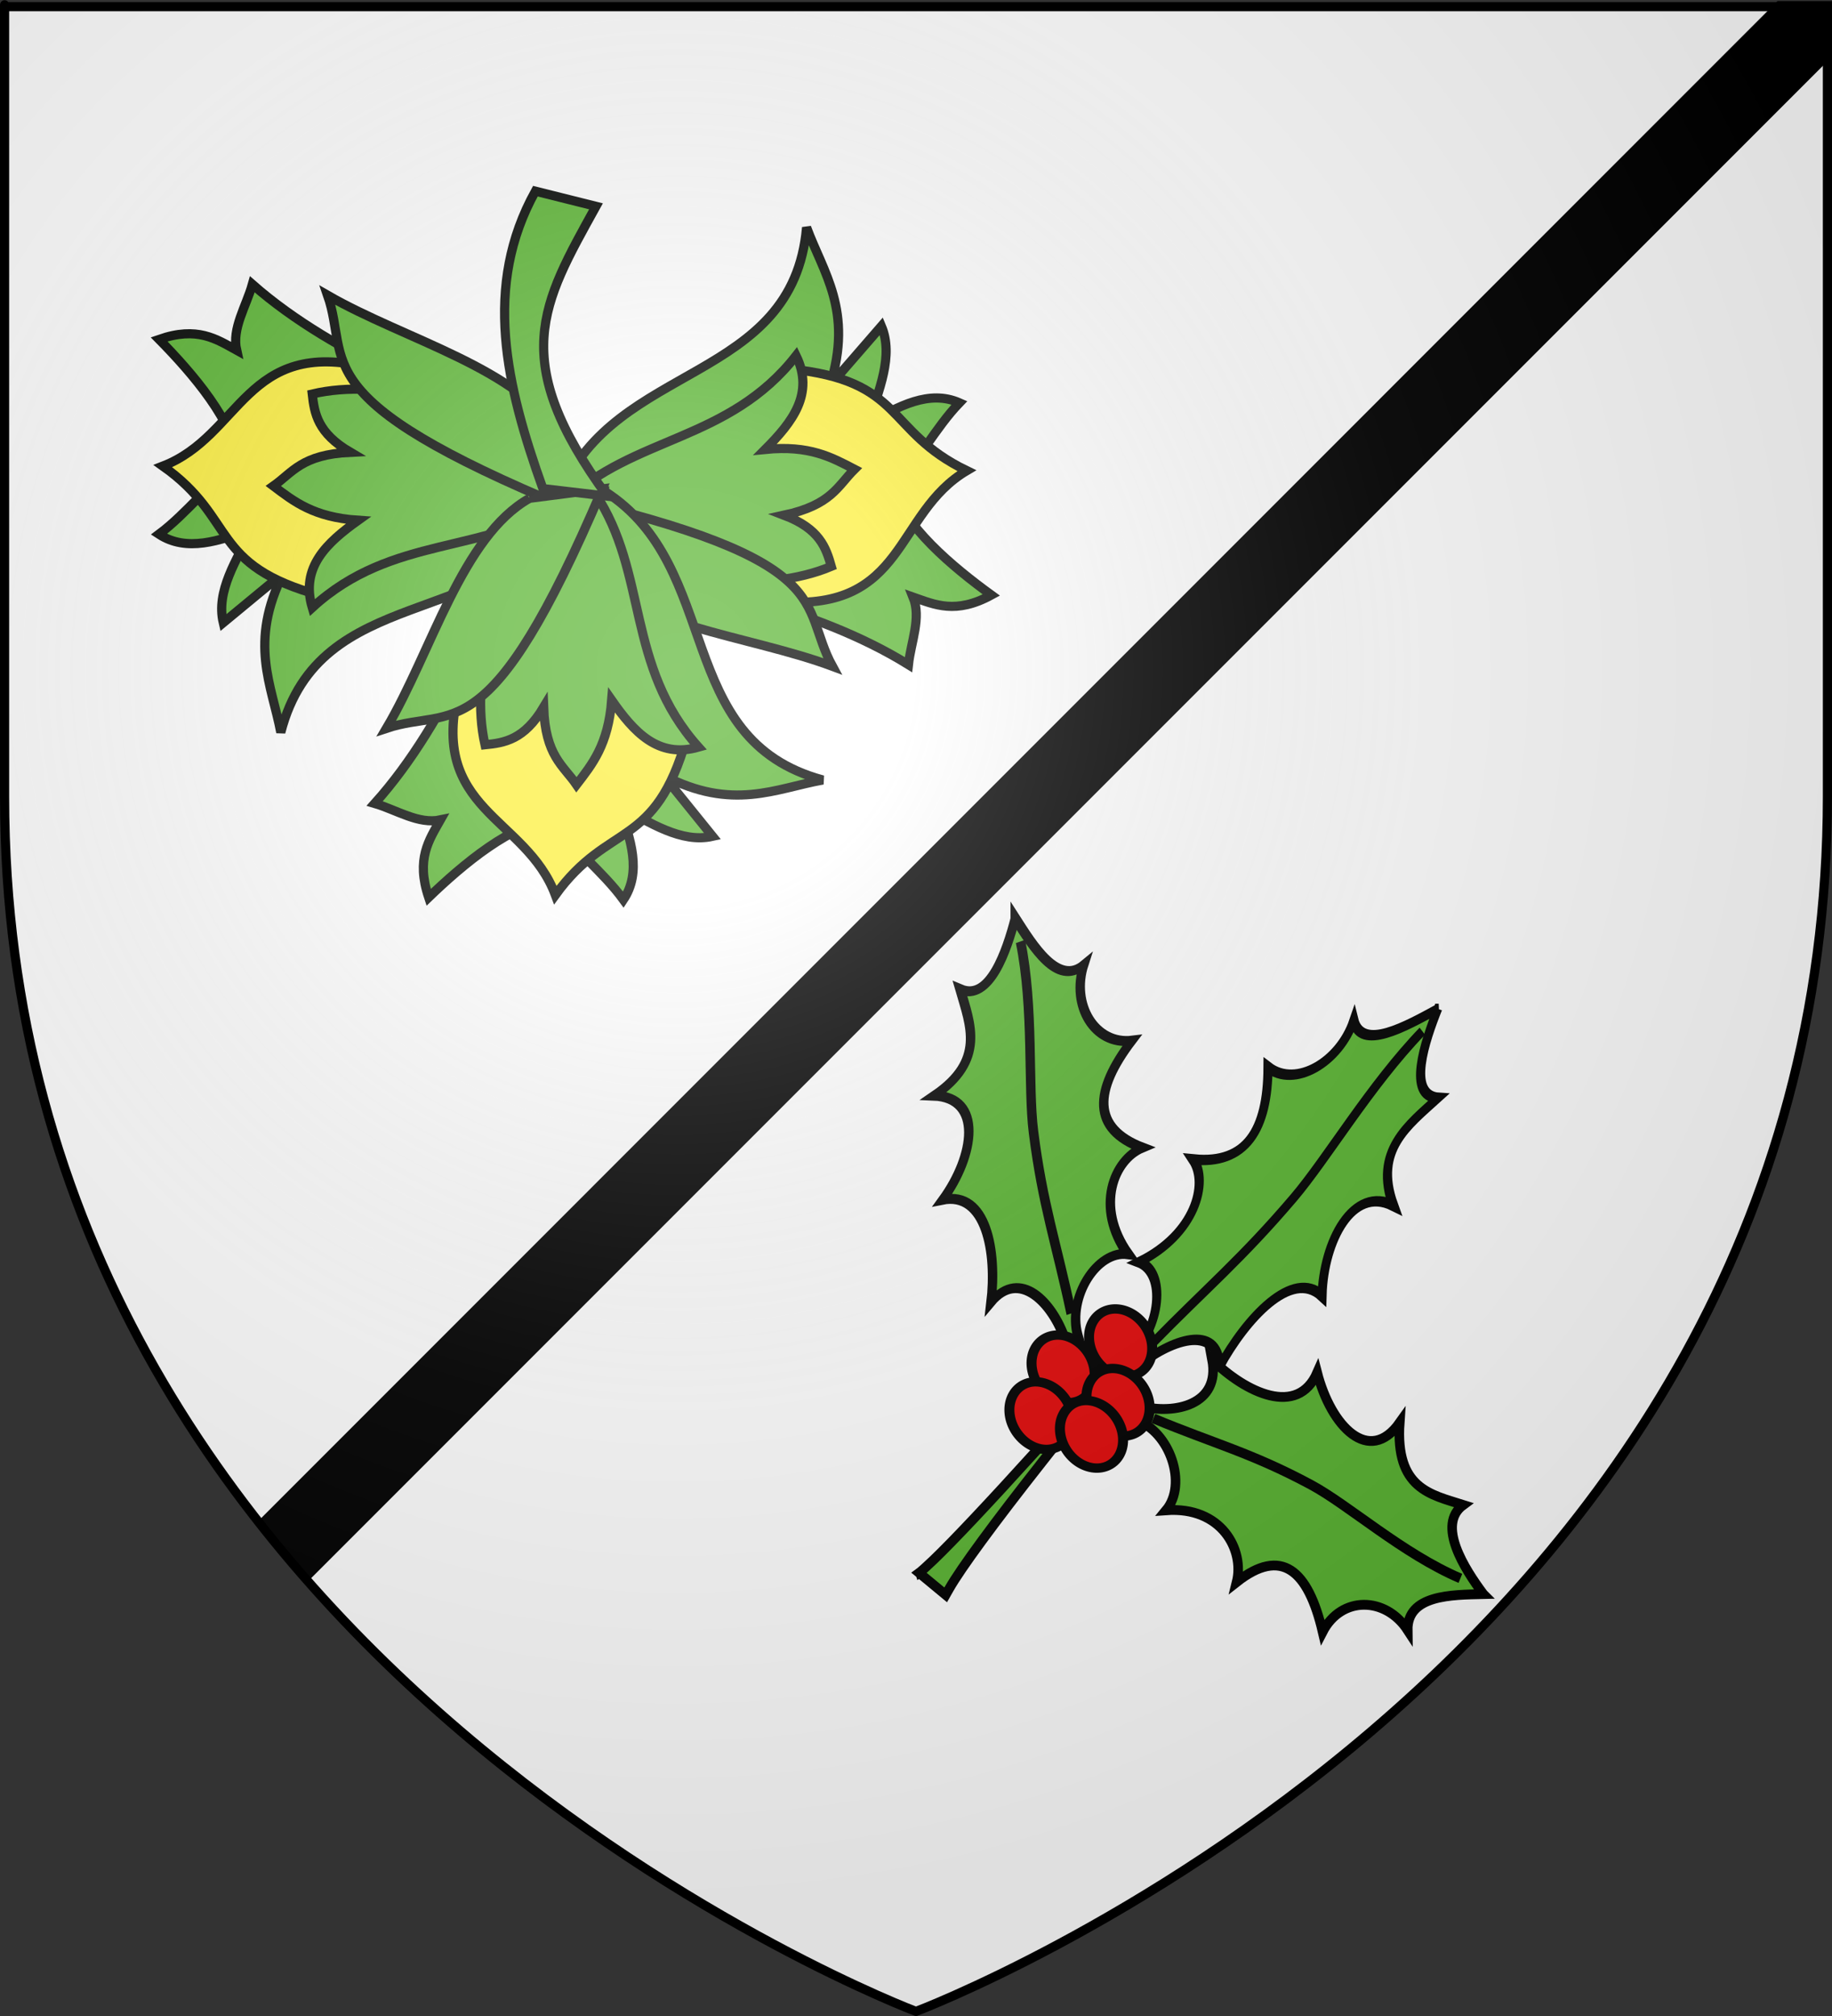 <?xml version="1.0" encoding="UTF-8" standalone="no"?>
<svg
   xmlns:osb="http://www.openswatchbook.org/uri/2009/osb"
   xmlns:dc="http://purl.org/dc/elements/1.1/"
   xmlns:cc="http://creativecommons.org/ns#"
   xmlns:rdf="http://www.w3.org/1999/02/22-rdf-syntax-ns#"
   xmlns:svg="http://www.w3.org/2000/svg"
   xmlns="http://www.w3.org/2000/svg"
   xmlns:xlink="http://www.w3.org/1999/xlink"
   xmlns:sodipodi="http://sodipodi.sourceforge.net/DTD/sodipodi-0.dtd"
   xmlns:inkscape="http://www.inkscape.org/namespaces/inkscape"
   height="660"
   width="600"
   version="1.0"
   id="svg2"
   sodipodi:version="0.32"
   inkscape:version="0.48.4 r9939"
   sodipodi:docname="Blason ville fr Laveline-du-Houx (Vosges).svg"
   inkscape:export-filename="/Users/olivier/Desktop/Blason Rouge/Blason_Vide_3D.png"
   inkscape:export-xdpi="144"
   inkscape:export-ydpi="144">
  <rect width="100%" height="100%" fill="#333333" stroke="none"/>
  <sodipodi:namedview
     inkscape:window-height="738"
     inkscape:window-width="1280"
     inkscape:pageshadow="2"
     inkscape:pageopacity="0.0"
     guidetolerance="10.0"
     gridtolerance="10.0"
     objecttolerance="10.0"
     borderopacity="1.0"
     bordercolor="#666666"
     pagecolor="#ffffff"
     id="base"
     showgrid="false"
     height="660px"
     inkscape:zoom="0.28523975"
     inkscape:cx="-63.261874"
     inkscape:cy="418.09002"
     inkscape:window-x="-8"
     inkscape:window-y="-8"
     inkscape:current-layer="layer4"
     inkscape:window-maximized="1"
     inkscape:snap-bbox="true"
     inkscape:bbox-paths="true"
     inkscape:bbox-nodes="true"
     inkscape:snap-bbox-edge-midpoints="true"
     inkscape:snap-bbox-midpoints="true"
     showguides="true"
     inkscape:guide-bbox="true"
     inkscape:snap-global="false" />
  <desc
     id="desc4">Flag of Canton of Valais (Wallis)</desc>
  <defs
     id="defs6">
    <linearGradient
       id="linearGradient2893">
      <stop
         style="stop-color:white;stop-opacity:0.314;"
         offset="0"
         id="stop2895" />
      <stop
         id="stop2897"
         offset="0.19"
         style="stop-color:white;stop-opacity:0.251;" />
      <stop
         style="stop-color:#6b6b6b;stop-opacity:0.125;"
         offset="0.6"
         id="stop2901" />
      <stop
         style="stop-color:black;stop-opacity:0.125;"
         offset="1"
         id="stop2899" />
    </linearGradient>
    <radialGradient
       inkscape:collect="always"
       xlink:href="#linearGradient2893"
       id="radialGradient3163"
       gradientUnits="userSpaceOnUse"
       gradientTransform="matrix(1.353,0,0,1.349,-77.629,-85.747)"
       cx="221.445"
       cy="226.331"
       fx="221.445"
       fy="226.331"
       r="300" />
    <linearGradient
       id="linearGradient11310-6"
       osb:paint="solid">
      <stop
         style="stop-color:#000000;stop-opacity:1;"
         offset="0"
         id="stop11312-15" />
    </linearGradient>
    <linearGradient
       id="linearGradient11310-3"
       osb:paint="solid">
      <stop
         style="stop-color:#000000;stop-opacity:1;"
         offset="0"
         id="stop11312-5" />
    </linearGradient>
    <linearGradient
       id="linearGradient11310-5"
       osb:paint="solid">
      <stop
         style="stop-color:#000000;stop-opacity:1;"
         offset="0"
         id="stop11312-8" />
    </linearGradient>
    <linearGradient
       id="linearGradient11310-2"
       osb:paint="solid">
      <stop
         style="stop-color:#000000;stop-opacity:1;"
         offset="0"
         id="stop11312-1" />
    </linearGradient>
    <linearGradient
       id="linearGradient11310"
       osb:paint="solid">
      <stop
         style="stop-color:#000000;stop-opacity:1;"
         offset="0"
         id="stop11312" />
    </linearGradient>
    <style
       id="style6"
       type="text/css">
   
    .fil8 {fill:none;fill-rule:nonzero}
    .fil0 {fill:black;fill-rule:nonzero}
    .fil7 {fill:white;fill-rule:nonzero}
    .fil1 {fill:#000099;fill-rule:nonzero}
    .fil6 {fill:#660000;fill-rule:nonzero}
    .fil4 {fill:#8A8A01;fill-rule:nonzero}
    .fil3 {fill:#939301;fill-rule:nonzero}
    .fil5 {fill:red;fill-rule:nonzero}
    .fil2 {fill:#FFCC00;fill-rule:nonzero}
   
  </style>
    <style
       type="text/css"
       id="style2978">
   
    .str4 {stroke:black;stroke-width:1.138}
    .str3 {stroke:black;stroke-width:1.138}
    .str2 {stroke:black;stroke-width:1.138}
    .str8 {stroke:black;stroke-width:1.138}
    .str6 {stroke:black;stroke-width:1.138}
    .str5 {stroke:black;stroke-width:1.139}
    .str7 {stroke:black;stroke-width:1.139}
    .str1 {stroke:black;stroke-width:1.139}
    .str0 {stroke:black;stroke-width:2.407}
    .fil0 {fill:#0000DC}
    .fil2 {fill:red}
    .fil1 {fill:#FFF000}
    .fil4 {fill:#FFF020}
    .fil3 {fill:#FFF02D}
    .fil5 {fill:black;fill-rule:nonzero}
   
  </style>
    <style
       id="style1749"
       type="text/css">
   
    .str4 {stroke:black;stroke-width:1.138}
    .str3 {stroke:black;stroke-width:1.138}
    .str2 {stroke:black;stroke-width:1.138}
    .str8 {stroke:black;stroke-width:1.138}
    .str6 {stroke:black;stroke-width:1.138}
    .str5 {stroke:black;stroke-width:1.139}
    .str7 {stroke:black;stroke-width:1.139}
    .str1 {stroke:black;stroke-width:1.139}
    .str0 {stroke:black;stroke-width:2.407}
    .fil0 {fill:#0000DC}
    .fil2 {fill:red}
    .fil1 {fill:#FFF000}
    .fil4 {fill:#FFF020}
    .fil3 {fill:#FFF02D}
    .fil5 {fill:black;fill-rule:nonzero}
   
  </style>
    <style
       type="text/css"
       id="style1747">
   
    .fil8 {fill:none;fill-rule:nonzero}
    .fil0 {fill:black;fill-rule:nonzero}
    .fil7 {fill:white;fill-rule:nonzero}
    .fil1 {fill:#000099;fill-rule:nonzero}
    .fil6 {fill:#660000;fill-rule:nonzero}
    .fil4 {fill:#8A8A01;fill-rule:nonzero}
    .fil3 {fill:#939301;fill-rule:nonzero}
    .fil5 {fill:red;fill-rule:nonzero}
    .fil2 {fill:#FFCC00;fill-rule:nonzero}
   
  </style>
    <style
       id="style1873"
       type="text/css">
   
    .str4 {stroke:black;stroke-width:1.138}
    .str3 {stroke:black;stroke-width:1.138}
    .str2 {stroke:black;stroke-width:1.138}
    .str8 {stroke:black;stroke-width:1.138}
    .str6 {stroke:black;stroke-width:1.138}
    .str5 {stroke:black;stroke-width:1.139}
    .str7 {stroke:black;stroke-width:1.139}
    .str1 {stroke:black;stroke-width:1.139}
    .str0 {stroke:black;stroke-width:2.407}
    .fil0 {fill:#0000DC}
    .fil2 {fill:red}
    .fil1 {fill:#FFF000}
    .fil4 {fill:#FFF020}
    .fil3 {fill:#FFF02D}
    .fil5 {fill:black;fill-rule:nonzero}
   
  </style>
    <style
       type="text/css"
       id="style1871">
   
    .fil8 {fill:none;fill-rule:nonzero}
    .fil0 {fill:black;fill-rule:nonzero}
    .fil7 {fill:white;fill-rule:nonzero}
    .fil1 {fill:#000099;fill-rule:nonzero}
    .fil6 {fill:#660000;fill-rule:nonzero}
    .fil4 {fill:#8A8A01;fill-rule:nonzero}
    .fil3 {fill:#939301;fill-rule:nonzero}
    .fil5 {fill:red;fill-rule:nonzero}
    .fil2 {fill:#FFCC00;fill-rule:nonzero}
   
  </style>
    <style
       id="style2268"
       type="text/css">
   
    .fil8 {fill:none;fill-rule:nonzero}
    .fil0 {fill:black;fill-rule:nonzero}
    .fil7 {fill:white;fill-rule:nonzero}
    .fil1 {fill:#000099;fill-rule:nonzero}
    .fil6 {fill:#660000;fill-rule:nonzero}
    .fil4 {fill:#8A8A01;fill-rule:nonzero}
    .fil3 {fill:#939301;fill-rule:nonzero}
    .fil5 {fill:red;fill-rule:nonzero}
    .fil2 {fill:#FFCC00;fill-rule:nonzero}
   
  </style>
    <style
       type="text/css"
       id="style2270">
   
    .str4 {stroke:black;stroke-width:1.138}
    .str3 {stroke:black;stroke-width:1.138}
    .str2 {stroke:black;stroke-width:1.138}
    .str8 {stroke:black;stroke-width:1.138}
    .str6 {stroke:black;stroke-width:1.138}
    .str5 {stroke:black;stroke-width:1.139}
    .str7 {stroke:black;stroke-width:1.139}
    .str1 {stroke:black;stroke-width:1.139}
    .str0 {stroke:black;stroke-width:2.407}
    .fil0 {fill:#0000DC}
    .fil2 {fill:red}
    .fil1 {fill:#FFF000}
    .fil4 {fill:#FFF020}
    .fil3 {fill:#FFF02D}
    .fil5 {fill:black;fill-rule:nonzero}
   
  </style>
    <style
       id="style1629"
       type="text/css">
   
    .fil8 {fill:none;fill-rule:nonzero}
    .fil0 {fill:black;fill-rule:nonzero}
    .fil7 {fill:white;fill-rule:nonzero}
    .fil1 {fill:#000099;fill-rule:nonzero}
    .fil6 {fill:#660000;fill-rule:nonzero}
    .fil4 {fill:#8A8A01;fill-rule:nonzero}
    .fil3 {fill:#939301;fill-rule:nonzero}
    .fil5 {fill:red;fill-rule:nonzero}
    .fil2 {fill:#FFCC00;fill-rule:nonzero}
   
  </style>
    <style
       type="text/css"
       id="style1631">
   
    .str4 {stroke:black;stroke-width:1.138}
    .str3 {stroke:black;stroke-width:1.138}
    .str2 {stroke:black;stroke-width:1.138}
    .str8 {stroke:black;stroke-width:1.138}
    .str6 {stroke:black;stroke-width:1.138}
    .str5 {stroke:black;stroke-width:1.139}
    .str7 {stroke:black;stroke-width:1.139}
    .str1 {stroke:black;stroke-width:1.139}
    .str0 {stroke:black;stroke-width:2.407}
    .fil0 {fill:#0000DC}
    .fil2 {fill:red}
    .fil1 {fill:#FFF000}
    .fil4 {fill:#FFF020}
    .fil3 {fill:#FFF02D}
    .fil5 {fill:black;fill-rule:nonzero}
   
  </style>
    <style
       id="style1869"
       type="text/css">
   
    .str4 {stroke:black;stroke-width:1.138}
    .str3 {stroke:black;stroke-width:1.138}
    .str2 {stroke:black;stroke-width:1.138}
    .str8 {stroke:black;stroke-width:1.138}
    .str6 {stroke:black;stroke-width:1.138}
    .str5 {stroke:black;stroke-width:1.139}
    .str7 {stroke:black;stroke-width:1.139}
    .str1 {stroke:black;stroke-width:1.139}
    .str0 {stroke:black;stroke-width:2.407}
    .fil0 {fill:#0000DC}
    .fil2 {fill:red}
    .fil1 {fill:#FFF000}
    .fil4 {fill:#FFF020}
    .fil3 {fill:#FFF02D}
    .fil5 {fill:black;fill-rule:nonzero}
   
  </style>
    <style
       type="text/css"
       id="style1867">
   
    .fil8 {fill:none;fill-rule:nonzero}
    .fil0 {fill:black;fill-rule:nonzero}
    .fil7 {fill:white;fill-rule:nonzero}
    .fil1 {fill:#000099;fill-rule:nonzero}
    .fil6 {fill:#660000;fill-rule:nonzero}
    .fil4 {fill:#8A8A01;fill-rule:nonzero}
    .fil3 {fill:#939301;fill-rule:nonzero}
    .fil5 {fill:red;fill-rule:nonzero}
    .fil2 {fill:#FFCC00;fill-rule:nonzero}
   
  </style>
    <style
       id="style2474"
       type="text/css">
   
    .fil8 {fill:none;fill-rule:nonzero}
    .fil0 {fill:black;fill-rule:nonzero}
    .fil7 {fill:white;fill-rule:nonzero}
    .fil1 {fill:#000099;fill-rule:nonzero}
    .fil6 {fill:#660000;fill-rule:nonzero}
    .fil4 {fill:#8A8A01;fill-rule:nonzero}
    .fil3 {fill:#939301;fill-rule:nonzero}
    .fil5 {fill:red;fill-rule:nonzero}
    .fil2 {fill:#FFCC00;fill-rule:nonzero}
   
  </style>
    <style
       type="text/css"
       id="style2472">
   
    .str4 {stroke:black;stroke-width:1.138}
    .str3 {stroke:black;stroke-width:1.138}
    .str2 {stroke:black;stroke-width:1.138}
    .str8 {stroke:black;stroke-width:1.138}
    .str6 {stroke:black;stroke-width:1.138}
    .str5 {stroke:black;stroke-width:1.139}
    .str7 {stroke:black;stroke-width:1.139}
    .str1 {stroke:black;stroke-width:1.139}
    .str0 {stroke:black;stroke-width:2.407}
    .fil0 {fill:#0000DC}
    .fil2 {fill:red}
    .fil1 {fill:#FFF000}
    .fil4 {fill:#FFF020}
    .fil3 {fill:#FFF02D}
    .fil5 {fill:black;fill-rule:nonzero}
   
  </style>
    <style
       id="style2470"
       type="text/css">
   
    .fil8 {fill:none;fill-rule:nonzero}
    .fil0 {fill:black;fill-rule:nonzero}
    .fil7 {fill:white;fill-rule:nonzero}
    .fil1 {fill:#000099;fill-rule:nonzero}
    .fil6 {fill:#660000;fill-rule:nonzero}
    .fil4 {fill:#8A8A01;fill-rule:nonzero}
    .fil3 {fill:#939301;fill-rule:nonzero}
    .fil5 {fill:red;fill-rule:nonzero}
    .fil2 {fill:#FFCC00;fill-rule:nonzero}
   
  </style>
    <style
       type="text/css"
       id="style2468">
   
    .str4 {stroke:black;stroke-width:1.138}
    .str3 {stroke:black;stroke-width:1.138}
    .str2 {stroke:black;stroke-width:1.138}
    .str8 {stroke:black;stroke-width:1.138}
    .str6 {stroke:black;stroke-width:1.138}
    .str5 {stroke:black;stroke-width:1.139}
    .str7 {stroke:black;stroke-width:1.139}
    .str1 {stroke:black;stroke-width:1.139}
    .str0 {stroke:black;stroke-width:2.407}
    .fil0 {fill:#0000DC}
    .fil2 {fill:red}
    .fil1 {fill:#FFF000}
    .fil4 {fill:#FFF020}
    .fil3 {fill:#FFF02D}
    .fil5 {fill:black;fill-rule:nonzero}
   
  </style>
    <style
       id="style2466"
       type="text/css">
   
    .str4 {stroke:black;stroke-width:1.138}
    .str3 {stroke:black;stroke-width:1.138}
    .str2 {stroke:black;stroke-width:1.138}
    .str8 {stroke:black;stroke-width:1.138}
    .str6 {stroke:black;stroke-width:1.138}
    .str5 {stroke:black;stroke-width:1.139}
    .str7 {stroke:black;stroke-width:1.139}
    .str1 {stroke:black;stroke-width:1.139}
    .str0 {stroke:black;stroke-width:2.407}
    .fil0 {fill:#0000DC}
    .fil2 {fill:red}
    .fil1 {fill:#FFF000}
    .fil4 {fill:#FFF020}
    .fil3 {fill:#FFF02D}
    .fil5 {fill:black;fill-rule:nonzero}
   
  </style>
    <style
       type="text/css"
       id="style2464">
   
    .fil8 {fill:none;fill-rule:nonzero}
    .fil0 {fill:black;fill-rule:nonzero}
    .fil7 {fill:white;fill-rule:nonzero}
    .fil1 {fill:#000099;fill-rule:nonzero}
    .fil6 {fill:#660000;fill-rule:nonzero}
    .fil4 {fill:#8A8A01;fill-rule:nonzero}
    .fil3 {fill:#939301;fill-rule:nonzero}
    .fil5 {fill:red;fill-rule:nonzero}
    .fil2 {fill:#FFCC00;fill-rule:nonzero}
   
  </style>
  </defs>
  <g
     inkscape:groupmode="layer"
     id="layer3"
     inkscape:label="Fond écu"
     style="display:inline"
     sodipodi:insensitive="true">
    <path
       sodipodi:nodetypes="cccccc"
       d="m 300,658.5 c 0,0 -298.5,-112.32 -298.5,-397.772 0,-285.452 0,-258.552 0,-258.552 l 597,0 0,258.552 c 0,285.452 -298.5,397.772 -298.5,397.772 z"
       style="fill:#ffffff;stroke:none"
       id="path1411-1"
       inkscape:export-xdpi="144"
       inkscape:export-ydpi="144"
       inkscape:connector-curvature="0" />
    <path
       style="fill:#000000;fill-opacity:1;fill-rule:evenodd;stroke:#000000;stroke-width:3;stroke-linecap:butt;stroke-linejoin:miter;stroke-miterlimit:4;stroke-opacity:1;stroke-dasharray:none"
       d="M 582.781,1.844 85.594,499.062 c 4.716,5.963 9.53,11.744 14.438,17.344 L 598.5,17.938 l 0,-16.094 -15.719,0 z"
       id="path2855-4"
       inkscape:connector-curvature="0" />
    <g
       id="g6477"
       style="display:inline"
       transform="translate(22.536,-1198.539)">
      <g
         id="g5810" />
      <g
         id="g6515">
        <rect
           width="600"
           height="660"
           x="0"
           y="3.375078e-014"
           style="fill:none;stroke:none;display:inline"
           id="rect4923" />
      </g>
    </g>
    <rect
       style="fill:#ff0000;fill-opacity:1;stroke-width:5.394;stroke-miterlimit:4;stroke-dasharray:none"
       id="rect4632"
       width="0"
       height="45.714"
       x="273.964"
       y="-1005.682" />
    <path
       id="path3191"
       d="m 228.89,410.609 0,0 z"
       style="fill:#5ab532;stroke:#000000;stroke-width:1.962;stroke-linecap:butt;stroke-linejoin:miter;stroke-miterlimit:4;stroke-opacity:1;stroke-dasharray:none"
       inkscape:connector-curvature="0" />
  </g>
  <g
     inkscape:groupmode="layer"
     id="layer4"
     inkscape:label="Meubles"
     sodipodi:insensitive="true">
    <path
       style="fill:#5ab532;fill-rule:evenodd;stroke:#000200;stroke-width:3;stroke-linecap:butt;stroke-linejoin:miter;stroke-miterlimit:4;stroke-opacity:1;stroke-dasharray:none"
       d="m 183.669,161.424 c 17.711,-42.918 76.053,-36.014 80.495,-86.97 5.39,14.699 15.38,27.257 7.67,51.715 l 16.834,-19.399 c 4.08,9.68 -0.77,20.955 -4.433,32.017 10.072,-5.909 20.132,-11.255 29.992,-6.915 -8.019,8.354 -13.344,19.221 -21.671,27.288 3.02,12.793 19.623,26.569 32.124,35.64 -11.635,6.351 -18.473,3.186 -25.641,0.674 2.773,6.791 -0.703,14.698 -1.514,22.129 -31.329,-19.413 -71.372,-26.124 -108.831,-36.779 l -5.024,-19.4 z"
       id="path3657"
       sodipodi:nodetypes="cccccccccccc"
       inkscape:connector-curvature="0" />
    <path
       style="fill:#fcef3c;fill-rule:evenodd;stroke:#000200;stroke-width:3;stroke-linecap:butt;stroke-linejoin:miter;stroke-miterlimit:4;stroke-opacity:1;stroke-dasharray:none"
       d="m 255.591,196.986 c 41.236,3.141 37.32,-28.874 61.039,-42.903 -27.017,-13.044 -20.136,-29.537 -58.251,-33.318 -35.875,95.533 -15.063,59.494 -2.788,76.221 z"
       id="path3659"
       sodipodi:nodetypes="cccc"
       inkscape:connector-curvature="0" />
    <path
       style="fill:#5ab532;fill-rule:evenodd;stroke:#000200;stroke-width:3;stroke-linecap:butt;stroke-linejoin:miter;stroke-miterlimit:4;stroke-opacity:1;stroke-dasharray:none"
       d="m 189.72,182.202 c 30.08,8.286 60.896,12.311 82.543,3.22 -1.76,-6.191 -3.844,-12.325 -15.481,-16.753 15.623,-3.376 17.537,-9.587 23.075,-15.048 -7.458,-3.872 -14.656,-7.939 -29.261,-6.486 8.928,-8.942 16.189,-18.271 10.134,-30.693 -21.992,28.159 -53.277,26.271 -75.764,47.873 l 1.351,7.565"
       id="path3661"
       sodipodi:nodetypes="cccccccc"
       inkscape:connector-curvature="0" />
    <path
       style="fill:#5ab532;fill-rule:evenodd;stroke:#000200;stroke-width:3;stroke-linecap:butt;stroke-linejoin:miter;stroke-miterlimit:4;stroke-opacity:1;stroke-dasharray:none"
       d="m 190.26,185.228 c 16.171,19.612 54.967,22.689 82.379,32.914 -11.094,-20.347 2.904,-34.525 -89.592,-55.827 l 7.213,22.913 z"
       id="path3663"
       sodipodi:nodetypes="cccc"
       inkscape:connector-curvature="0" />
    <path
       style="fill:#5ab532;fill-rule:evenodd;stroke:#000200;stroke-width:3;stroke-linecap:butt;stroke-linejoin:miter;stroke-miterlimit:4;stroke-opacity:1;stroke-dasharray:none"
       d="m 185.688,167.262 c -24.541,39.412 -80.948,22.989 -93.726,72.516 -2.894,-15.386 -10.678,-29.419 0.957,-52.272 l -19.801,16.359 c -2.429,-10.22 4.212,-20.541 9.649,-30.849 -10.908,4.169 -21.712,7.784 -30.721,1.878 9.286,-6.919 16.329,-16.759 25.871,-23.344 -0.87,-13.116 -14.976,-29.439 -25.811,-40.446 12.522,-4.347 18.746,-0.098 25.402,3.561 -1.616,-7.155 3.115,-14.381 5.14,-21.576 27.702,24.31 66.091,37.528 101.282,54.211 l 1.759,19.963 z"
       id="path3667"
       sodipodi:nodetypes="cccccccccccc"
       inkscape:connector-curvature="0" />
    <path
       style="fill:#fcef3c;fill-rule:evenodd;stroke:#000200;stroke-width:3;stroke-linecap:butt;stroke-linejoin:miter;stroke-miterlimit:4;stroke-opacity:1;stroke-dasharray:none"
       d="m 120.608,120.335 c -40.155,-9.893 -41.568,22.33 -67.274,32.258 24.498,17.318 14.994,32.451 51.964,42.462 51.127,-88.315 24.661,-56.199 15.31,-74.719 z"
       id="path3669"
       sodipodi:nodetypes="cccc"
       inkscape:connector-curvature="0" />
    <path
       style="fill:#5ab532;fill-rule:evenodd;stroke:#000200;stroke-width:3;stroke-linecap:butt;stroke-linejoin:miter;stroke-miterlimit:4;stroke-opacity:1;stroke-dasharray:none"
       d="m 183.143,145.771 c -28.304,-13.13 -58.034,-22.177 -80.884,-16.778 0.716,6.397 1.761,12.79 12.509,19.075 -15.966,0.756 -18.877,6.566 -25.24,11.04 6.718,5.048 13.147,10.245 27.792,11.22 -10.28,7.348 -18.978,15.353 -15.053,28.603 26.331,-24.15 56.878,-17.132 82.618,-34.734 l -0.085,-7.685"
       id="path3671"
       sodipodi:nodetypes="cccccccc"
       inkscape:connector-curvature="0" />
    <path
       style="fill:#5ab532;fill-rule:evenodd;stroke:#000200;stroke-width:3;stroke-linecap:butt;stroke-linejoin:miter;stroke-miterlimit:4;stroke-opacity:1;stroke-dasharray:none"
       d="m 183.109,142.697 c -12.718,-22.009 -50.477,-31.437 -75.829,-46.039 7.59,21.897 -8.553,33.574 79.167,69.827 l -3.338,-23.788 z"
       id="path3673"
       sodipodi:nodetypes="cccc"
       inkscape:connector-curvature="0" />
    <path
       style="fill:#5ab532;fill-rule:evenodd;stroke:#000200;stroke-width:3;stroke-linecap:butt;stroke-linejoin:miter;stroke-miterlimit:4;stroke-opacity:1;stroke-dasharray:none"
       d="m 198.027,160.829 c 39.137,24.977 22.089,81.198 71.471,94.526 -15.417,2.723 -29.535,10.35 -52.258,-1.537 l 16.139,19.981 c -10.247,2.316 -20.493,-4.44 -30.74,-9.991 4.047,10.954 7.542,21.797 1.537,30.74 -6.815,-9.362 -16.577,-16.514 -23.055,-26.129 -13.125,0.725 -29.604,14.648 -40.731,25.361 -4.207,-12.57 0.11,-18.746 3.842,-25.361 -7.173,1.536 -14.345,-3.275 -21.518,-5.38 24.616,-27.43 38.259,-65.67 55.332,-100.674 l 19.981,-1.537 z"
       id="path3625"
       sodipodi:nodetypes="cccccccccccc"
       inkscape:connector-curvature="0" />
    <path
       style="fill:#fcef3c;fill-rule:evenodd;stroke:#000200;stroke-width:3;stroke-linecap:butt;stroke-linejoin:miter;stroke-miterlimit:4;stroke-opacity:1;stroke-dasharray:none"
       d="m 150.38,225.383 c -10.338,40.042 21.867,41.813 31.509,67.628 17.589,-24.305 32.616,-14.632 43.036,-51.49 -87.742,-52.105 -55.921,-25.284 -74.545,-16.139 z"
       id="path3627"
       sodipodi:nodetypes="cccc"
       inkscape:connector-curvature="0" />
    <path
       style="fill:#5ab532;fill-rule:evenodd;stroke:#000200;stroke-width:3;stroke-linecap:butt;stroke-linejoin:miter;stroke-miterlimit:4;stroke-opacity:1;stroke-dasharray:none"
       d="m 176.509,163.134 c -13.443,28.156 -22.82,57.785 -17.676,80.693 6.404,-0.645 12.808,-1.619 19.213,-12.296 0.579,15.973 6.356,18.949 10.759,25.361 5.123,-6.662 10.391,-13.033 11.528,-27.666 7.234,10.361 15.142,19.147 28.435,15.37 -23.856,-26.598 -16.499,-57.065 -33.814,-82.998 l -7.685,2e-5"
       id="path3629"
       sodipodi:nodetypes="cccccccc"
       inkscape:connector-curvature="0" />
    <path
       style="fill:#5ab532;fill-rule:evenodd;stroke:#000200;stroke-width:3;stroke-linecap:butt;stroke-linejoin:miter;stroke-miterlimit:4;stroke-opacity:1;stroke-dasharray:none"
       d="m 173.435,163.134 c -22.149,12.473 -31.996,50.125 -46.879,75.313 21.98,-7.346 33.477,8.925 70.702,-78.387 l -23.824,3.074 z"
       id="path3631"
       sodipodi:nodetypes="cccc"
       inkscape:connector-curvature="0" />
    <path
       style="fill:#5ab532;fill-rule:evenodd;stroke:#000200;stroke-width:3;stroke-linecap:butt;stroke-linejoin:miter;stroke-miterlimit:4;stroke-opacity:1;stroke-dasharray:none;display:inline"
       d="M 177.798,159.957 C 165.653,126.006 158.133,93.64 175.346,62.584 l 19.848,4.962 c -17.747,32.105 -28.901,50.247 3.692,94.892 z"
       id="path3633"
       sodipodi:nodetypes="ccccc"
       inkscape:connector-curvature="0" />
    <g
       id="g5029"
       transform="matrix(1.662,0.185,-0.18,1.704,-79.709,-399.16)"
       style="stroke:#000000;stroke-width:1.869;display:inline">
      <path
         style="fill:#5ab532;stroke:#000000;stroke-width:1.869;stroke-linecap:butt;stroke-linejoin:miter;stroke-miterlimit:4;stroke-opacity:1;stroke-dasharray:none"
         d="m 381.61,439.961 0,0 z"
         id="path3193"
         inkscape:connector-curvature="0" />
      <g
         transform="matrix(0.164,0.142,-0.152,0.215,434.068,363.4)"
         id="g8332"
         style="fill:#5ab532;stroke:#000000;stroke-width:7.85;stroke-miterlimit:4;stroke-opacity:1;stroke-dasharray:none">
        <path
           style="fill:#5ab532;fill-opacity:1;fill-rule:evenodd;stroke:#000000;stroke-width:7.85;stroke-linecap:butt;stroke-linejoin:miter;stroke-miterlimit:4;stroke-opacity:1;stroke-dasharray:none"
           d="m -165.337,221.577 c -11.592,26.155 -27.008,63.151 -50.493,51.799 14.788,28.549 -0.068,65.763 -30.824,70.177 36.222,31.101 42.232,60.314 3.098,86.705 24.254,3.184 45.193,35.845 23.136,80.606 25.019,-10.002 53.683,20.969 49.573,52.592 l -4.212,30.798 8.513,0.507 6.467,-30.859 c 6.19,-31.13 28.79,-66.011 55.882,-45.149 -10.285,-38.301 -8.473,-88.8 28.122,-91.305 -31.016,-28.021 -43.774,-71.735 -4.409,-83.894 -45.705,-16.491 -37.03,-47.813 -32.568,-77.986 -22.596,16.354 -42.124,-20.712 -52.285,-43.99 z"
           id="path6558"
           sodipodi:nodetypes="cccccsccsccccc"
           inkscape:connector-curvature="0" />
        <path
           style="fill:#5ab532;stroke:#000000;stroke-width:7.85;stroke-linecap:butt;stroke-linejoin:miter;stroke-miterlimit:4;stroke-opacity:1;stroke-dasharray:none"
           d="m -163.744,545.19 c 4.416,-58.163 11.418,-92.178 10.956,-151.154 -0.293,-37.444 -13.845,-97.427 -10.072,-152.902"
           id="path6560"
           sodipodi:nodetypes="csc"
           inkscape:connector-curvature="0" />
      </g>
      <g
         inkscape:transform-center-y="-36.297916"
         inkscape:transform-center-x="11.406125"
         id="g8336"
         transform="matrix(-0.225,0.088,0.057,0.229,220.172,381.199)"
         style="fill:#5ab532;stroke:#000000;stroke-width:7.85;stroke-miterlimit:4;stroke-opacity:1;stroke-dasharray:none">
        <path
           sodipodi:nodetypes="cccccsccsccccc"
           id="path8338"
           d="m -281.075,99.618 c -11.592,26.155 -27.008,63.151 -50.493,51.799 14.788,28.549 -0.068,65.763 -30.824,70.177 36.222,31.101 42.232,60.314 3.098,86.705 24.254,3.184 45.193,35.845 23.136,80.606 25.019,-10.002 53.683,20.969 49.573,52.592 l -4.212,30.798 8.513,0.507 6.467,-30.859 c 6.19,-31.13 28.79,-66.011 55.882,-45.149 -10.285,-38.301 -8.473,-88.8 28.122,-91.305 -31.016,-28.021 -43.774,-71.735 -4.409,-83.894 -45.705,-16.491 -37.03,-47.813 -32.568,-77.986 -22.596,16.354 -42.124,-20.712 -52.285,-43.99 z"
           style="fill:#5ab532;fill-opacity:1;fill-rule:evenodd;stroke:#000000;stroke-width:7.85;stroke-linecap:butt;stroke-linejoin:miter;stroke-miterlimit:4;stroke-opacity:1;stroke-dasharray:none"
           inkscape:connector-curvature="0" />
        <path
           sodipodi:nodetypes="csc"
           id="path8340"
           d="m -283.727,423.119 c 4.416,-58.163 11.418,-92.178 10.956,-151.154 -0.293,-37.444 -13.845,-97.427 -10.072,-152.902"
           style="fill:#5ab532;stroke:#000000;stroke-width:7.85;stroke-linecap:butt;stroke-linejoin:miter;stroke-miterlimit:4;stroke-opacity:1;stroke-dasharray:none"
           inkscape:connector-curvature="0" />
      </g>
      <g
         style="fill:#5ab532;stroke:#000000;stroke-width:1.869"
         transform="matrix(0.951,-0.311,0.311,0.951,-128.918,122.193)"
         inkscape:transform-center-y="17.652872"
         inkscape:transform-center-x="-35.681943"
         id="g4941">
        <path
           inkscape:connector-curvature="0"
           style="fill:#5ab532;fill-opacity:1;fill-rule:evenodd;stroke:#000000;stroke-width:1.869;stroke-linecap:butt;stroke-linejoin:miter;stroke-miterlimit:4;stroke-opacity:1;stroke-dasharray:none"
           d="m 380.241,519.223 c -6.113,-1.144 -14.623,-2.973 -15.922,3.697 -2.869,-7.189 -11.339,-9.171 -16.363,-3.128 -0.338,-12.186 -4.537,-17.568 -14.508,-12.781 2.813,-5.696 0.088,-14.791 -10.68,-16.268 5.191,-4.02 3.828,-14.552 -2.19,-18.079 l -5.89,-3.39 1.093,-1.914 6.213,2.91 c 6.221,3.008 15.363,2.987 15.524,-5.793 5.173,7.576 14.124,14.238 19.628,6.664 0.529,10.629 6.291,19.497 13.842,12.673 -3.494,12.199 3.105,14.696 8.921,17.944 -5.949,2.608 -2.27,12.013 0.332,17.464 z"
           id="path9245"
           sodipodi:nodetypes="cccccsccsccccc" />
        <path
           inkscape:connector-curvature="0"
           style="fill:#5ab532;stroke:#000000;stroke-width:1.869;stroke-linecap:butt;stroke-linejoin:miter;stroke-miterlimit:4;stroke-opacity:1;stroke-dasharray:none"
           d="m 323.958,473.082 c 10.633,7.168 17.463,10.403 27.56,18.741 6.41,5.293 14.866,16.606 24.946,23.537"
           id="path9247"
           sodipodi:nodetypes="csc" />
      </g>
      <path
         inkscape:connector-curvature="0"
         style="fill:#5ab532;fill-opacity:1;fill-rule:nonzero;stroke:#000000;stroke-width:1.869;stroke-linecap:round;stroke-miterlimit:4;stroke-opacity:1;stroke-dasharray:none;stroke-dashoffset:0"
         d="m 283.967,505.5 c 0.309,-0.278 1.431,-1.51 2.372,-2.603 3.481,-4.044 9.737,-12.1 17.722,-22.82 2.906,-3.901 7.161,-9.673 7.724,-10.476 l 0.364,-0.519 0.612,0.393 0.612,0.393 -0.117,0.221 c -0.064,0.122 -1.247,1.937 -2.628,4.035 -2.065,3.136 -2.532,3.817 -2.625,3.832 -0.703,0.111 -0.646,0.045 -0.639,0.744 l 0.004,0.399 -1.87,2.903 c -8.01,12.438 -13.658,21.923 -15.459,25.961 -0.235,0.526 -0.459,1.029 -0.498,1.117 l -0.071,0.159 -2.818,-1.81 -2.818,-1.81 0.133,-0.12 z"
         id="path3199" />
      <path
         sodipodi:type="arc"
         style="fill:#e20909;fill-opacity:1;fill-rule:nonzero;stroke:#000000;stroke-width:3.65;stroke-linecap:round;stroke-linejoin:miter;stroke-miterlimit:4;stroke-opacity:1;stroke-dasharray:none;stroke-dashoffset:0;marker:none;visibility:visible;display:inline;overflow:visible;enable-background:accumulate"
         id="path3373"
         sodipodi:cx="-42.498035"
         sodipodi:cy="-117.30275"
         sodipodi:rx="10.967235"
         sodipodi:ry="13.709044"
         d="m -31.531,-117.303 a 10.967,13.709 0 1 1 -21.934,0 10.967,13.709 0 1 1 21.934,0 z"
         transform="matrix(0.457,-0.265,0.279,0.411,359.841,500.782)" />
      <path
         sodipodi:type="arc"
         style="fill:#e20909;fill-opacity:1;fill-rule:nonzero;stroke:#000000;stroke-width:3.65;stroke-linecap:round;stroke-linejoin:miter;stroke-miterlimit:4;stroke-opacity:1;stroke-dasharray:none;stroke-dashoffset:0;marker:none;visibility:visible;display:inline;overflow:visible;enable-background:accumulate"
         id="path3375"
         sodipodi:cx="-42.498035"
         sodipodi:cy="-117.30275"
         sodipodi:rx="10.967235"
         sodipodi:ry="13.709044"
         d="m -31.531,-117.303 a 10.967,13.709 0 1 1 -21.934,0 10.967,13.709 0 1 1 21.934,0 z"
         transform="matrix(0.457,-0.265,0.279,0.411,370.501,494.609)" />
      <path
         sodipodi:type="arc"
         style="fill:#e20909;fill-opacity:1;fill-rule:nonzero;stroke:#000000;stroke-width:3.65;stroke-linecap:round;stroke-linejoin:miter;stroke-miterlimit:4;stroke-opacity:1;stroke-dasharray:none;stroke-dashoffset:0;marker:none;visibility:visible;display:inline;overflow:visible;enable-background:accumulate"
         id="path3377"
         sodipodi:cx="-42.498035"
         sodipodi:cy="-117.30275"
         sodipodi:rx="10.967235"
         sodipodi:ry="13.709044"
         d="m -31.531,-117.303 a 10.967,13.709 0 1 1 -21.934,0 10.967,13.709 0 1 1 21.934,0 z"
         transform="matrix(0.457,-0.265,0.279,0.411,371.226,505.971)" />
      <path
         sodipodi:type="arc"
         style="fill:#e20909;fill-opacity:1;fill-rule:nonzero;stroke:#000000;stroke-width:3.65;stroke-linecap:round;stroke-linejoin:miter;stroke-miterlimit:4;stroke-opacity:1;stroke-dasharray:none;stroke-dashoffset:0;marker:none;visibility:visible;display:inline;overflow:visible;enable-background:accumulate"
         id="path3373-6"
         sodipodi:cx="-42.498035"
         sodipodi:cy="-117.30275"
         sodipodi:rx="10.967235"
         sodipodi:ry="13.709044"
         d="m -31.531,-117.303 a 10.967,13.709 0 1 1 -21.934,0 10.967,13.709 0 1 1 21.934,0 z"
         transform="matrix(0.457,-0.265,0.279,0.411,356.489,510.134)" />
      <path
         sodipodi:type="arc"
         style="fill:#e20909;fill-opacity:1;fill-rule:nonzero;stroke:#000000;stroke-width:3.65;stroke-linecap:round;stroke-linejoin:miter;stroke-miterlimit:4;stroke-opacity:1;stroke-dasharray:none;stroke-dashoffset:0;marker:none;visibility:visible;display:inline;overflow:visible;enable-background:accumulate"
         id="path3377-0"
         sodipodi:cx="-42.498035"
         sodipodi:cy="-117.30275"
         sodipodi:rx="10.967235"
         sodipodi:ry="13.709044"
         d="m -31.531,-117.303 a 10.967,13.709 0 1 1 -21.934,0 10.967,13.709 0 1 1 21.934,0 z"
         transform="matrix(0.457,-0.265,0.279,0.411,366.715,512.613)" />
    </g>
  </g>
  <g
     inkscape:groupmode="layer"
     id="layer2"
     inkscape:label="Reflet final"
     sodipodi:insensitive="true">
    <path
       sodipodi:nodetypes="cccccc"
       d="M 300,658.5 C 300,658.5 598.5,546.18 598.5,260.728 C 598.5,-24.723 598.5,2.176 598.5,2.176 L 1.5,2.176 L 1.5,260.728 C 1.5,546.18 300,658.5 300,658.5 z "
       style="opacity:1;fill:url(#radialGradient3163);fill-opacity:1;fill-rule:evenodd;stroke:none;stroke-width:1px;stroke-linecap:butt;stroke-linejoin:miter;stroke-opacity:1"
       id="path2875"
       inkscape:export-xdpi="144"
       inkscape:export-ydpi="144" />
  </g>
  <g
     inkscape:groupmode="layer"
     id="layer1"
     inkscape:label="Contour final">
    <path
       sodipodi:nodetypes="cccccc"
       d="m 300,658.5 c 0,0 -298.5,-112.32 -298.5,-397.772 0,-285.452 0,-258.552 0,-258.552 l 597,0 0,258.552 c 0,285.452 -298.5,397.772 -298.5,397.772 z"
       style="fill:none;stroke:#000000;stroke-width:3;stroke-linecap:butt;stroke-linejoin:miter;stroke-miterlimit:4;stroke-opacity:1;stroke-dasharray:none"
       id="path1411"
       inkscape:export-xdpi="144"
       inkscape:export-ydpi="144"
       inkscape:connector-curvature="0" />
  </g>
</svg>
